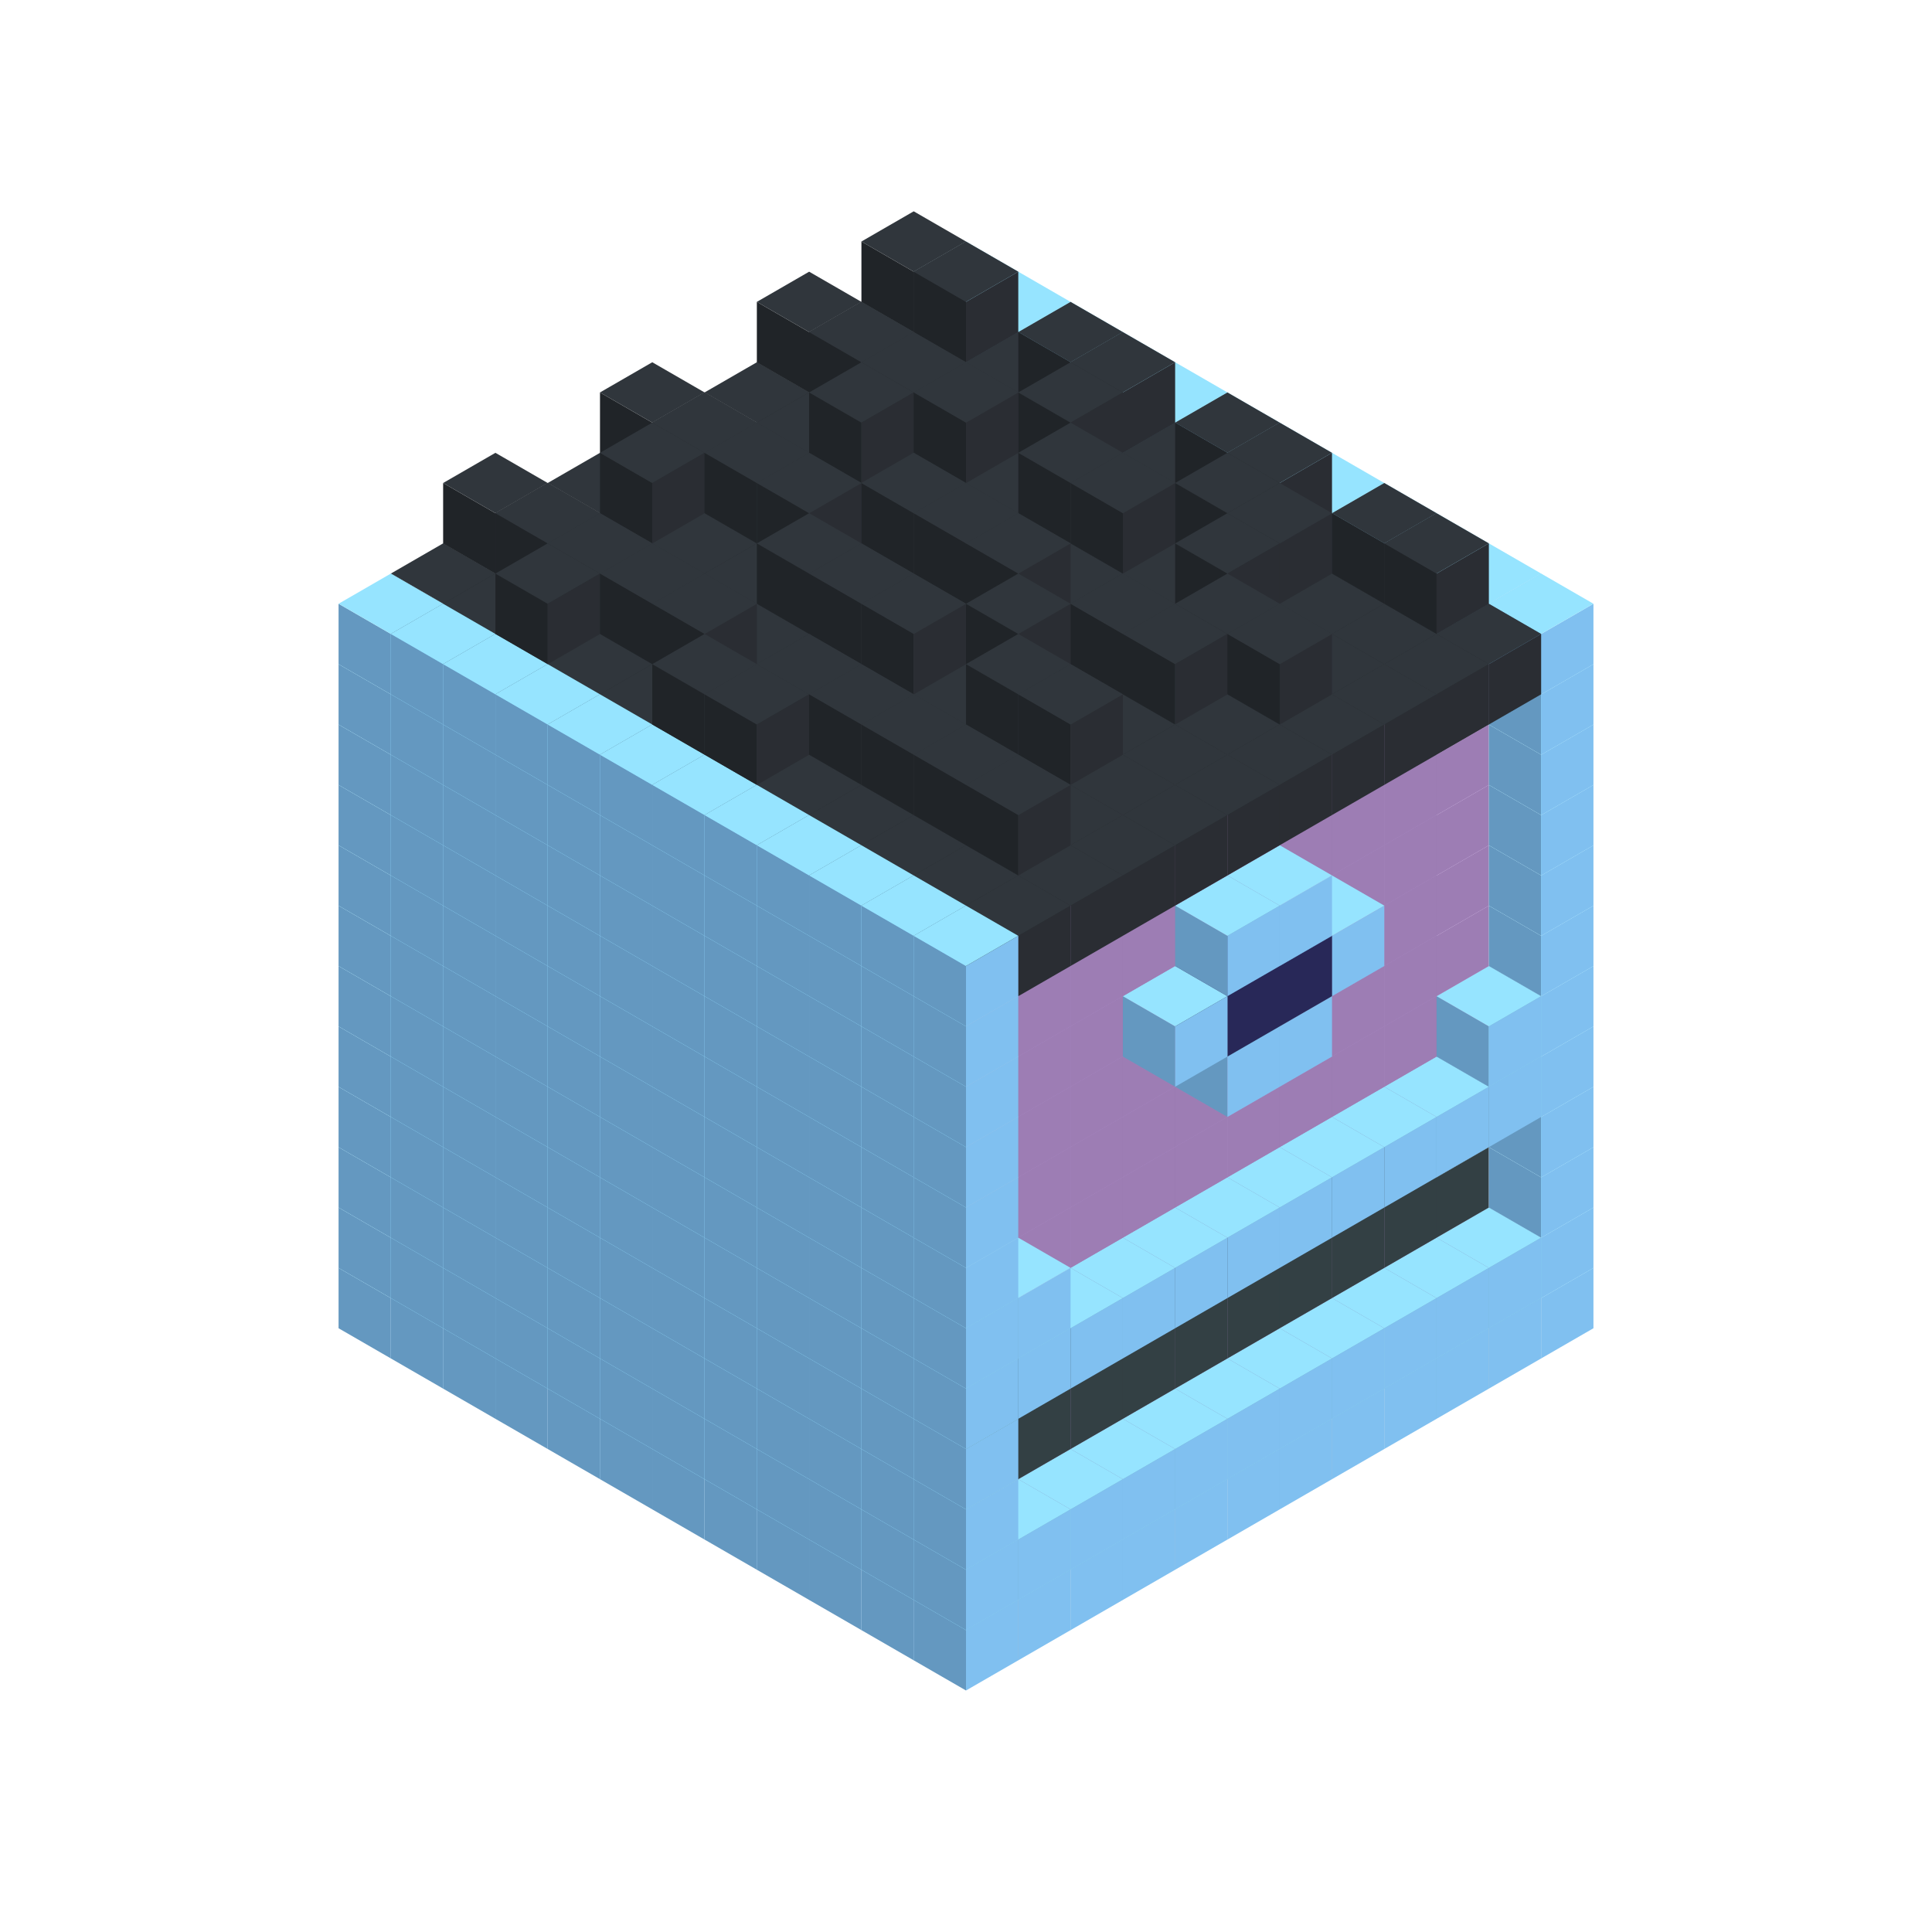 
<svg width='600' height='600' viewBox='4436371 5550000 3200000 3200000' xmlns='http://www.w3.org/2000/svg' xmlns:xlink='http://www.w3.org/1999/xlink'>
<use xlink:href='#v-0x00000111-1' transform='translate(983738,3600000)'/>
<use xlink:href='#v-0x00000111-1' transform='translate(1070341,3650000)'/>
<use xlink:href='#v-0x00000111-1' transform='translate(1156944,3700000)'/>
<use xlink:href='#v-0x00000111-1' transform='translate(1243547,3750000)'/>
<use xlink:href='#v-0x00000111-1' transform='translate(1330150,3800000)'/>
<use xlink:href='#v-0x00000111-1' transform='translate(1416753,3850000)'/>
<use xlink:href='#v-0x00000111-1' transform='translate(1503356,3900000)'/>
<use xlink:href='#v-0x00000111-1' transform='translate(1589959,3950000)'/>
<use xlink:href='#v-0x00000111-1' transform='translate(1676562,4000000)'/>
<use xlink:href='#v-0x00000111-1' transform='translate(1763165,4050000)'/>
<use xlink:href='#v-0x00000111-1' transform='translate(1849768,4100000)'/>
<use xlink:href='#v-0x00000111-1' transform='translate(2889004,3600000)'/>
<use xlink:href='#v-0x00000111-1' transform='translate(2802401,3650000)'/>
<use xlink:href='#v-0x00000111-1' transform='translate(2715798,3700000)'/>
<use xlink:href='#v-0x00000111-1' transform='translate(2629195,3750000)'/>
<use xlink:href='#v-0x00000111-1' transform='translate(2542592,3800000)'/>
<use xlink:href='#v-0x00000111-1' transform='translate(2455989,3850000)'/>
<use xlink:href='#v-0x00000111-1' transform='translate(2369386,3900000)'/>
<use xlink:href='#v-0x00000111-1' transform='translate(2282783,3950000)'/>
<use xlink:href='#v-0x00000111-1' transform='translate(2196180,4000000)'/>
<use xlink:href='#v-0x00000111-1' transform='translate(2109577,4050000)'/>
<use xlink:href='#v-0x00000111-1' transform='translate(2022974,4100000)'/>
<use xlink:href='#v-0x00000111-1' transform='translate(1936371,4150000)'/>
<use xlink:href='#v-0x00000111-1' transform='translate(983738,3500000)'/>
<use xlink:href='#v-0x00000111-1' transform='translate(1070341,3550000)'/>
<use xlink:href='#v-0x00000111-1' transform='translate(1156944,3600000)'/>
<use xlink:href='#v-0x00000111-1' transform='translate(1243547,3650000)'/>
<use xlink:href='#v-0x00000111-1' transform='translate(1330150,3700000)'/>
<use xlink:href='#v-0x00000111-1' transform='translate(1416753,3750000)'/>
<use xlink:href='#v-0x00000111-1' transform='translate(1503356,3800000)'/>
<use xlink:href='#v-0x00000111-1' transform='translate(1589959,3850000)'/>
<use xlink:href='#v-0x00000111-1' transform='translate(1676562,3900000)'/>
<use xlink:href='#v-0x00000111-1' transform='translate(1763165,3950000)'/>
<use xlink:href='#v-0x00000111-2' transform='translate(2715798,3500000)'/>
<use xlink:href='#v-0x00000111-2' transform='translate(2629195,3550000)'/>
<use xlink:href='#v-0x00000111-2' transform='translate(2542592,3600000)'/>
<use xlink:href='#v-0x00000111-2' transform='translate(2455989,3650000)'/>
<use xlink:href='#v-0x00000111-2' transform='translate(2369386,3700000)'/>
<use xlink:href='#v-0x00000111-2' transform='translate(2282783,3750000)'/>
<use xlink:href='#v-0x00000111-2' transform='translate(2196180,3800000)'/>
<use xlink:href='#v-0x00000111-2' transform='translate(2109577,3850000)'/>
<use xlink:href='#v-0x00000111-2' transform='translate(2022974,3900000)'/>
<use xlink:href='#v-0x00000111-2' transform='translate(1936371,3950000)'/>
<use xlink:href='#v-0x00000111-1' transform='translate(1849768,4000000)'/>
<use xlink:href='#v-0x00000111-1' transform='translate(2889004,3500000)'/>
<use xlink:href='#v-0x00000111-1' transform='translate(2802401,3550000)'/>
<use xlink:href='#v-0x00000111-1' transform='translate(2715798,3600000)'/>
<use xlink:href='#v-0x00000111-1' transform='translate(2629195,3650000)'/>
<use xlink:href='#v-0x00000111-1' transform='translate(2542592,3700000)'/>
<use xlink:href='#v-0x00000111-1' transform='translate(2455989,3750000)'/>
<use xlink:href='#v-0x00000111-1' transform='translate(2369386,3800000)'/>
<use xlink:href='#v-0x00000111-1' transform='translate(2282783,3850000)'/>
<use xlink:href='#v-0x00000111-1' transform='translate(2196180,3900000)'/>
<use xlink:href='#v-0x00000111-1' transform='translate(2109577,3950000)'/>
<use xlink:href='#v-0x00000111-1' transform='translate(2022974,4000000)'/>
<use xlink:href='#v-0x00000111-1' transform='translate(1936371,4050000)'/>
<use xlink:href='#v-0x00000111-1' transform='translate(983738,3400000)'/>
<use xlink:href='#v-0x00000111-1' transform='translate(1070341,3450000)'/>
<use xlink:href='#v-0x00000111-1' transform='translate(1156944,3500000)'/>
<use xlink:href='#v-0x00000111-1' transform='translate(1243547,3550000)'/>
<use xlink:href='#v-0x00000111-1' transform='translate(1330150,3600000)'/>
<use xlink:href='#v-0x00000111-1' transform='translate(1416753,3650000)'/>
<use xlink:href='#v-0x00000111-1' transform='translate(1503356,3700000)'/>
<use xlink:href='#v-0x00000111-1' transform='translate(1589959,3750000)'/>
<use xlink:href='#v-0x00000111-1' transform='translate(1676562,3800000)'/>
<use xlink:href='#v-0x00000111-1' transform='translate(1763165,3850000)'/>
<use xlink:href='#v-0x00000111-4' transform='translate(2715798,3400000)'/>
<use xlink:href='#v-0x00000111-4' transform='translate(2629195,3450000)'/>
<use xlink:href='#v-0x00000111-4' transform='translate(2542592,3500000)'/>
<use xlink:href='#v-0x00000111-4' transform='translate(2455989,3550000)'/>
<use xlink:href='#v-0x00000111-4' transform='translate(2369386,3600000)'/>
<use xlink:href='#v-0x00000111-4' transform='translate(2282783,3650000)'/>
<use xlink:href='#v-0x00000111-4' transform='translate(2196180,3700000)'/>
<use xlink:href='#v-0x00000111-4' transform='translate(2109577,3750000)'/>
<use xlink:href='#v-0x00000111-4' transform='translate(2022974,3800000)'/>
<use xlink:href='#v-0x00000111-4' transform='translate(1936371,3850000)'/>
<use xlink:href='#v-0x00000111-1' transform='translate(1849768,3900000)'/>
<use xlink:href='#v-0x00000111-1' transform='translate(2889004,3400000)'/>
<use xlink:href='#v-0x00000111-1' transform='translate(1936371,3950000)'/>
<use xlink:href='#v-0x00000111-1' transform='translate(983738,3300000)'/>
<use xlink:href='#v-0x00000111-1' transform='translate(1070341,3350000)'/>
<use xlink:href='#v-0x00000111-1' transform='translate(1156944,3400000)'/>
<use xlink:href='#v-0x00000111-1' transform='translate(1243547,3450000)'/>
<use xlink:href='#v-0x00000111-1' transform='translate(1330150,3500000)'/>
<use xlink:href='#v-0x00000111-1' transform='translate(1416753,3550000)'/>
<use xlink:href='#v-0x00000111-1' transform='translate(1503356,3600000)'/>
<use xlink:href='#v-0x00000111-1' transform='translate(1589959,3650000)'/>
<use xlink:href='#v-0x00000111-1' transform='translate(1676562,3700000)'/>
<use xlink:href='#v-0x00000111-1' transform='translate(1763165,3750000)'/>
<use xlink:href='#v-0x00000111-4' transform='translate(2715798,3300000)'/>
<use xlink:href='#v-0x00000111-4' transform='translate(2629195,3350000)'/>
<use xlink:href='#v-0x00000111-4' transform='translate(2542592,3400000)'/>
<use xlink:href='#v-0x00000111-4' transform='translate(2455989,3450000)'/>
<use xlink:href='#v-0x00000111-4' transform='translate(2369386,3500000)'/>
<use xlink:href='#v-0x00000111-4' transform='translate(2282783,3550000)'/>
<use xlink:href='#v-0x00000111-4' transform='translate(2196180,3600000)'/>
<use xlink:href='#v-0x00000111-4' transform='translate(2109577,3650000)'/>
<use xlink:href='#v-0x00000111-4' transform='translate(2022974,3700000)'/>
<use xlink:href='#v-0x00000111-4' transform='translate(1936371,3750000)'/>
<use xlink:href='#v-0x00000111-1' transform='translate(1849768,3800000)'/>
<use xlink:href='#v-0x00000111-1' transform='translate(2889004,3300000)'/>
<use xlink:href='#v-0x00000111-1' transform='translate(1936371,3850000)'/>
<use xlink:href='#v-0x00000111-1' transform='translate(983738,3200000)'/>
<use xlink:href='#v-0x00000111-1' transform='translate(1070341,3250000)'/>
<use xlink:href='#v-0x00000111-1' transform='translate(1156944,3300000)'/>
<use xlink:href='#v-0x00000111-1' transform='translate(1243547,3350000)'/>
<use xlink:href='#v-0x00000111-1' transform='translate(1330150,3400000)'/>
<use xlink:href='#v-0x00000111-1' transform='translate(1416753,3450000)'/>
<use xlink:href='#v-0x00000111-1' transform='translate(1503356,3500000)'/>
<use xlink:href='#v-0x00000111-1' transform='translate(1589959,3550000)'/>
<use xlink:href='#v-0x00000111-1' transform='translate(1676562,3600000)'/>
<use xlink:href='#v-0x00000111-1' transform='translate(1763165,3650000)'/>
<use xlink:href='#v-0x00000111-2' transform='translate(2715798,3200000)'/>
<use xlink:href='#v-0x00000111-2' transform='translate(2629195,3250000)'/>
<use xlink:href='#v-0x00000111-2' transform='translate(2542592,3300000)'/>
<use xlink:href='#v-0x00000111-2' transform='translate(2455989,3350000)'/>
<use xlink:href='#v-0x00000111-2' transform='translate(2369386,3400000)'/>
<use xlink:href='#v-0x00000111-2' transform='translate(2282783,3450000)'/>
<use xlink:href='#v-0x00000111-2' transform='translate(2196180,3500000)'/>
<use xlink:href='#v-0x00000111-2' transform='translate(2109577,3550000)'/>
<use xlink:href='#v-0x00000111-2' transform='translate(2022974,3600000)'/>
<use xlink:href='#v-0x00000111-2' transform='translate(1936371,3650000)'/>
<use xlink:href='#v-0x00000111-1' transform='translate(1849768,3700000)'/>
<use xlink:href='#v-0x00000111-1' transform='translate(2889004,3200000)'/>
<use xlink:href='#v-0x00000111-1' transform='translate(2802401,3250000)'/>
<use xlink:href='#v-0x00000111-1' transform='translate(2715798,3300000)'/>
<use xlink:href='#v-0x00000111-1' transform='translate(2629195,3350000)'/>
<use xlink:href='#v-0x00000111-1' transform='translate(2542592,3400000)'/>
<use xlink:href='#v-0x00000111-1' transform='translate(2455989,3450000)'/>
<use xlink:href='#v-0x00000111-1' transform='translate(2369386,3500000)'/>
<use xlink:href='#v-0x00000111-1' transform='translate(2282783,3550000)'/>
<use xlink:href='#v-0x00000111-1' transform='translate(2196180,3600000)'/>
<use xlink:href='#v-0x00000111-1' transform='translate(2109577,3650000)'/>
<use xlink:href='#v-0x00000111-1' transform='translate(2022974,3700000)'/>
<use xlink:href='#v-0x00000111-1' transform='translate(1936371,3750000)'/>
<use xlink:href='#v-0x00000111-1' transform='translate(983738,3100000)'/>
<use xlink:href='#v-0x00000111-1' transform='translate(1070341,3150000)'/>
<use xlink:href='#v-0x00000111-1' transform='translate(1156944,3200000)'/>
<use xlink:href='#v-0x00000111-1' transform='translate(1243547,3250000)'/>
<use xlink:href='#v-0x00000111-1' transform='translate(1330150,3300000)'/>
<use xlink:href='#v-0x00000111-1' transform='translate(1416753,3350000)'/>
<use xlink:href='#v-0x00000111-1' transform='translate(1503356,3400000)'/>
<use xlink:href='#v-0x00000111-1' transform='translate(1589959,3450000)'/>
<use xlink:href='#v-0x00000111-1' transform='translate(1676562,3500000)'/>
<use xlink:href='#v-0x00000111-1' transform='translate(1763165,3550000)'/>
<use xlink:href='#v-0x00000111-2' transform='translate(2715798,3100000)'/>
<use xlink:href='#v-0x00000111-2' transform='translate(2629195,3150000)'/>
<use xlink:href='#v-0x00000111-2' transform='translate(2542592,3200000)'/>
<use xlink:href='#v-0x00000111-2' transform='translate(2455989,3250000)'/>
<use xlink:href='#v-0x00000111-2' transform='translate(2369386,3300000)'/>
<use xlink:href='#v-0x00000111-2' transform='translate(2282783,3350000)'/>
<use xlink:href='#v-0x00000111-2' transform='translate(2196180,3400000)'/>
<use xlink:href='#v-0x00000111-2' transform='translate(2109577,3450000)'/>
<use xlink:href='#v-0x00000111-2' transform='translate(2022974,3500000)'/>
<use xlink:href='#v-0x00000111-2' transform='translate(1936371,3550000)'/>
<use xlink:href='#v-0x00000111-1' transform='translate(1849768,3600000)'/>
<use xlink:href='#v-0x00000111-1' transform='translate(2889004,3100000)'/>
<use xlink:href='#v-0x00000111-1' transform='translate(2802401,3150000)'/>
<use xlink:href='#v-0x00000111-1' transform='translate(2022974,3600000)'/>
<use xlink:href='#v-0x00000111-1' transform='translate(1936371,3650000)'/>
<use xlink:href='#v-0x00000111-1' transform='translate(983738,3000000)'/>
<use xlink:href='#v-0x00000111-1' transform='translate(1070341,3050000)'/>
<use xlink:href='#v-0x00000111-1' transform='translate(1156944,3100000)'/>
<use xlink:href='#v-0x00000111-1' transform='translate(1243547,3150000)'/>
<use xlink:href='#v-0x00000111-1' transform='translate(1330150,3200000)'/>
<use xlink:href='#v-0x00000111-1' transform='translate(1416753,3250000)'/>
<use xlink:href='#v-0x00000111-1' transform='translate(1503356,3300000)'/>
<use xlink:href='#v-0x00000111-1' transform='translate(1589959,3350000)'/>
<use xlink:href='#v-0x00000111-1' transform='translate(1676562,3400000)'/>
<use xlink:href='#v-0x00000111-1' transform='translate(1763165,3450000)'/>
<use xlink:href='#v-0x00000111-2' transform='translate(2715798,3000000)'/>
<use xlink:href='#v-0x00000111-2' transform='translate(2629195,3050000)'/>
<use xlink:href='#v-0x00000111-2' transform='translate(2542592,3100000)'/>
<use xlink:href='#v-0x00000111-2' transform='translate(2455989,3150000)'/>
<use xlink:href='#v-0x00000111-2' transform='translate(2369386,3200000)'/>
<use xlink:href='#v-0x00000111-2' transform='translate(2282783,3250000)'/>
<use xlink:href='#v-0x00000111-2' transform='translate(2196180,3300000)'/>
<use xlink:href='#v-0x00000111-2' transform='translate(2109577,3350000)'/>
<use xlink:href='#v-0x00000111-2' transform='translate(2022974,3400000)'/>
<use xlink:href='#v-0x00000111-2' transform='translate(1936371,3450000)'/>
<use xlink:href='#v-0x00000111-1' transform='translate(1849768,3500000)'/>
<use xlink:href='#v-0x00000111-1' transform='translate(2889004,3000000)'/>
<use xlink:href='#v-0x00000111-1' transform='translate(1936371,3550000)'/>
<use xlink:href='#v-0x00000111-1' transform='translate(983738,2900000)'/>
<use xlink:href='#v-0x00000111-1' transform='translate(1070341,2950000)'/>
<use xlink:href='#v-0x00000111-1' transform='translate(1156944,3000000)'/>
<use xlink:href='#v-0x00000111-1' transform='translate(1243547,3050000)'/>
<use xlink:href='#v-0x00000111-1' transform='translate(1330150,3100000)'/>
<use xlink:href='#v-0x00000111-1' transform='translate(1416753,3150000)'/>
<use xlink:href='#v-0x00000111-1' transform='translate(1503356,3200000)'/>
<use xlink:href='#v-0x00000111-1' transform='translate(1589959,3250000)'/>
<use xlink:href='#v-0x00000111-1' transform='translate(1676562,3300000)'/>
<use xlink:href='#v-0x00000111-1' transform='translate(1763165,3350000)'/>
<use xlink:href='#v-0x00000111-2' transform='translate(2715798,2900000)'/>
<use xlink:href='#v-0x00000111-2' transform='translate(2629195,2950000)'/>
<use xlink:href='#v-0x00000111-2' transform='translate(2542592,3000000)'/>
<use xlink:href='#v-0x00000111-2' transform='translate(2455989,3050000)'/>
<use xlink:href='#v-0x00000111-2' transform='translate(2369386,3100000)'/>
<use xlink:href='#v-0x00000111-2' transform='translate(2282783,3150000)'/>
<use xlink:href='#v-0x00000111-2' transform='translate(2196180,3200000)'/>
<use xlink:href='#v-0x00000111-2' transform='translate(2109577,3250000)'/>
<use xlink:href='#v-0x00000111-2' transform='translate(2022974,3300000)'/>
<use xlink:href='#v-0x00000111-2' transform='translate(1936371,3350000)'/>
<use xlink:href='#v-0x00000111-1' transform='translate(1849768,3400000)'/>
<use xlink:href='#v-0x00000111-1' transform='translate(2889004,2900000)'/>
<use xlink:href='#v-0x00000111-1' transform='translate(2455989,3150000)'/>
<use xlink:href='#v-0x00000111-1' transform='translate(2369386,3200000)'/>
<use xlink:href='#v-0x00000111-1' transform='translate(1936371,3450000)'/>
<use xlink:href='#v-0x00000111-1' transform='translate(983738,2800000)'/>
<use xlink:href='#v-0x00000111-1' transform='translate(1070341,2850000)'/>
<use xlink:href='#v-0x00000111-1' transform='translate(1156944,2900000)'/>
<use xlink:href='#v-0x00000111-1' transform='translate(1243547,2950000)'/>
<use xlink:href='#v-0x00000111-1' transform='translate(1330150,3000000)'/>
<use xlink:href='#v-0x00000111-1' transform='translate(1416753,3050000)'/>
<use xlink:href='#v-0x00000111-1' transform='translate(1503356,3100000)'/>
<use xlink:href='#v-0x00000111-1' transform='translate(1589959,3150000)'/>
<use xlink:href='#v-0x00000111-1' transform='translate(1676562,3200000)'/>
<use xlink:href='#v-0x00000111-1' transform='translate(1763165,3250000)'/>
<use xlink:href='#v-0x00000111-2' transform='translate(2715798,2800000)'/>
<use xlink:href='#v-0x00000111-2' transform='translate(2629195,2850000)'/>
<use xlink:href='#v-0x00000111-2' transform='translate(2542592,2900000)'/>
<use xlink:href='#v-0x00000111-2' transform='translate(2455989,2950000)'/>
<use xlink:href='#v-0x00000111-2' transform='translate(2369386,3000000)'/>
<use xlink:href='#v-0x00000111-2' transform='translate(2282783,3050000)'/>
<use xlink:href='#v-0x00000111-2' transform='translate(2196180,3100000)'/>
<use xlink:href='#v-0x00000111-2' transform='translate(2109577,3150000)'/>
<use xlink:href='#v-0x00000111-2' transform='translate(2022974,3200000)'/>
<use xlink:href='#v-0x00000111-2' transform='translate(1936371,3250000)'/>
<use xlink:href='#v-0x00000111-1' transform='translate(1849768,3300000)'/>
<use xlink:href='#v-0x00000111-1' transform='translate(2889004,2800000)'/>
<use xlink:href='#v-0x00000111-1' transform='translate(2542592,3000000)'/>
<use xlink:href='#v-0x00000111-3' transform='translate(2455989,3050000)'/>
<use xlink:href='#v-0x00000111-3' transform='translate(2369386,3100000)'/>
<use xlink:href='#v-0x00000111-1' transform='translate(2282783,3150000)'/>
<use xlink:href='#v-0x00000111-1' transform='translate(1936371,3350000)'/>
<use xlink:href='#v-0x00000111-1' transform='translate(983738,2700000)'/>
<use xlink:href='#v-0x00000111-1' transform='translate(1070341,2750000)'/>
<use xlink:href='#v-0x00000111-1' transform='translate(1156944,2800000)'/>
<use xlink:href='#v-0x00000111-1' transform='translate(1243547,2850000)'/>
<use xlink:href='#v-0x00000111-1' transform='translate(1330150,2900000)'/>
<use xlink:href='#v-0x00000111-1' transform='translate(1416753,2950000)'/>
<use xlink:href='#v-0x00000111-1' transform='translate(1503356,3000000)'/>
<use xlink:href='#v-0x00000111-1' transform='translate(1589959,3050000)'/>
<use xlink:href='#v-0x00000111-1' transform='translate(1676562,3100000)'/>
<use xlink:href='#v-0x00000111-1' transform='translate(1763165,3150000)'/>
<use xlink:href='#v-0x00000111-2' transform='translate(2715798,2700000)'/>
<use xlink:href='#v-0x00000111-2' transform='translate(2629195,2750000)'/>
<use xlink:href='#v-0x00000111-2' transform='translate(2542592,2800000)'/>
<use xlink:href='#v-0x00000111-2' transform='translate(2455989,2850000)'/>
<use xlink:href='#v-0x00000111-2' transform='translate(2369386,2900000)'/>
<use xlink:href='#v-0x00000111-2' transform='translate(2282783,2950000)'/>
<use xlink:href='#v-0x00000111-2' transform='translate(2196180,3000000)'/>
<use xlink:href='#v-0x00000111-2' transform='translate(2109577,3050000)'/>
<use xlink:href='#v-0x00000111-2' transform='translate(2022974,3100000)'/>
<use xlink:href='#v-0x00000111-2' transform='translate(1936371,3150000)'/>
<use xlink:href='#v-0x00000111-1' transform='translate(1849768,3200000)'/>
<use xlink:href='#v-0x00000111-1' transform='translate(2889004,2700000)'/>
<use xlink:href='#v-0x00000111-1' transform='translate(2455989,2950000)'/>
<use xlink:href='#v-0x00000111-1' transform='translate(2369386,3000000)'/>
<use xlink:href='#v-0x00000111-1' transform='translate(1936371,3250000)'/>
<use xlink:href='#v-0x00000111-1' transform='translate(983738,2600000)'/>
<use xlink:href='#v-0x00000111-1' transform='translate(1070341,2650000)'/>
<use xlink:href='#v-0x00000111-1' transform='translate(1156944,2700000)'/>
<use xlink:href='#v-0x00000111-1' transform='translate(1243547,2750000)'/>
<use xlink:href='#v-0x00000111-1' transform='translate(1330150,2800000)'/>
<use xlink:href='#v-0x00000111-1' transform='translate(1416753,2850000)'/>
<use xlink:href='#v-0x00000111-1' transform='translate(1503356,2900000)'/>
<use xlink:href='#v-0x00000111-1' transform='translate(1589959,2950000)'/>
<use xlink:href='#v-0x00000111-1' transform='translate(1676562,3000000)'/>
<use xlink:href='#v-0x00000111-1' transform='translate(1763165,3050000)'/>
<use xlink:href='#v-0x00000111-2' transform='translate(2715798,2600000)'/>
<use xlink:href='#v-0x00000111-2' transform='translate(2629195,2650000)'/>
<use xlink:href='#v-0x00000111-2' transform='translate(2542592,2700000)'/>
<use xlink:href='#v-0x00000111-2' transform='translate(2455989,2750000)'/>
<use xlink:href='#v-0x00000111-2' transform='translate(2369386,2800000)'/>
<use xlink:href='#v-0x00000111-2' transform='translate(2282783,2850000)'/>
<use xlink:href='#v-0x00000111-2' transform='translate(2196180,2900000)'/>
<use xlink:href='#v-0x00000111-2' transform='translate(2109577,2950000)'/>
<use xlink:href='#v-0x00000111-2' transform='translate(2022974,3000000)'/>
<use xlink:href='#v-0x00000111-2' transform='translate(1936371,3050000)'/>
<use xlink:href='#v-0x00000111-1' transform='translate(1849768,3100000)'/>
<use xlink:href='#v-0x00000111-1' transform='translate(2889004,2600000)'/>
<use xlink:href='#v-0x00000111-1' transform='translate(1936371,3150000)'/>
<use xlink:href='#v-0x00000111-1' transform='translate(1936371,1950000)'/>
<use xlink:href='#v-0x00000111-5' transform='translate(1849768,2000000)'/>
<use xlink:href='#v-0x00000111-5' transform='translate(1763165,2050000)'/>
<use xlink:href='#v-0x00000111-5' transform='translate(1676562,2100000)'/>
<use xlink:href='#v-0x00000111-5' transform='translate(1589959,2150000)'/>
<use xlink:href='#v-0x00000111-5' transform='translate(1503356,2200000)'/>
<use xlink:href='#v-0x00000111-5' transform='translate(1416753,2250000)'/>
<use xlink:href='#v-0x00000111-5' transform='translate(1330150,2300000)'/>
<use xlink:href='#v-0x00000111-5' transform='translate(1243547,2350000)'/>
<use xlink:href='#v-0x00000111-5' transform='translate(1156944,2400000)'/>
<use xlink:href='#v-0x00000111-5' transform='translate(1070341,2450000)'/>
<use xlink:href='#v-0x00000111-1' transform='translate(983738,2500000)'/>
<use xlink:href='#v-0x00000111-1' transform='translate(2022974,2000000)'/>
<use xlink:href='#v-0x00000111-5' transform='translate(1936371,2050000)'/>
<use xlink:href='#v-0x00000111-5' transform='translate(1849768,2100000)'/>
<use xlink:href='#v-0x00000111-5' transform='translate(1763165,2150000)'/>
<use xlink:href='#v-0x00000111-5' transform='translate(1676562,2200000)'/>
<use xlink:href='#v-0x00000111-5' transform='translate(1589959,2250000)'/>
<use xlink:href='#v-0x00000111-5' transform='translate(1503356,2300000)'/>
<use xlink:href='#v-0x00000111-5' transform='translate(1416753,2350000)'/>
<use xlink:href='#v-0x00000111-5' transform='translate(1330150,2400000)'/>
<use xlink:href='#v-0x00000111-5' transform='translate(1243547,2450000)'/>
<use xlink:href='#v-0x00000111-5' transform='translate(1156944,2500000)'/>
<use xlink:href='#v-0x00000111-1' transform='translate(1070341,2550000)'/>
<use xlink:href='#v-0x00000111-1' transform='translate(2109577,2050000)'/>
<use xlink:href='#v-0x00000111-5' transform='translate(2022974,2100000)'/>
<use xlink:href='#v-0x00000111-5' transform='translate(1936371,2150000)'/>
<use xlink:href='#v-0x00000111-5' transform='translate(1849768,2200000)'/>
<use xlink:href='#v-0x00000111-5' transform='translate(1763165,2250000)'/>
<use xlink:href='#v-0x00000111-5' transform='translate(1676562,2300000)'/>
<use xlink:href='#v-0x00000111-5' transform='translate(1589959,2350000)'/>
<use xlink:href='#v-0x00000111-5' transform='translate(1503356,2400000)'/>
<use xlink:href='#v-0x00000111-5' transform='translate(1416753,2450000)'/>
<use xlink:href='#v-0x00000111-5' transform='translate(1330150,2500000)'/>
<use xlink:href='#v-0x00000111-5' transform='translate(1243547,2550000)'/>
<use xlink:href='#v-0x00000111-1' transform='translate(1156944,2600000)'/>
<use xlink:href='#v-0x00000111-1' transform='translate(2196180,2100000)'/>
<use xlink:href='#v-0x00000111-5' transform='translate(2109577,2150000)'/>
<use xlink:href='#v-0x00000111-5' transform='translate(2022974,2200000)'/>
<use xlink:href='#v-0x00000111-5' transform='translate(1936371,2250000)'/>
<use xlink:href='#v-0x00000111-5' transform='translate(1849768,2300000)'/>
<use xlink:href='#v-0x00000111-5' transform='translate(1763165,2350000)'/>
<use xlink:href='#v-0x00000111-5' transform='translate(1676562,2400000)'/>
<use xlink:href='#v-0x00000111-5' transform='translate(1589959,2450000)'/>
<use xlink:href='#v-0x00000111-5' transform='translate(1503356,2500000)'/>
<use xlink:href='#v-0x00000111-5' transform='translate(1416753,2550000)'/>
<use xlink:href='#v-0x00000111-5' transform='translate(1330150,2600000)'/>
<use xlink:href='#v-0x00000111-1' transform='translate(1243547,2650000)'/>
<use xlink:href='#v-0x00000111-1' transform='translate(2282783,2150000)'/>
<use xlink:href='#v-0x00000111-5' transform='translate(2196180,2200000)'/>
<use xlink:href='#v-0x00000111-5' transform='translate(2109577,2250000)'/>
<use xlink:href='#v-0x00000111-5' transform='translate(2022974,2300000)'/>
<use xlink:href='#v-0x00000111-5' transform='translate(1936371,2350000)'/>
<use xlink:href='#v-0x00000111-5' transform='translate(1849768,2400000)'/>
<use xlink:href='#v-0x00000111-5' transform='translate(1763165,2450000)'/>
<use xlink:href='#v-0x00000111-5' transform='translate(1676562,2500000)'/>
<use xlink:href='#v-0x00000111-5' transform='translate(1589959,2550000)'/>
<use xlink:href='#v-0x00000111-5' transform='translate(1503356,2600000)'/>
<use xlink:href='#v-0x00000111-5' transform='translate(1416753,2650000)'/>
<use xlink:href='#v-0x00000111-1' transform='translate(1330150,2700000)'/>
<use xlink:href='#v-0x00000111-1' transform='translate(2369386,2200000)'/>
<use xlink:href='#v-0x00000111-5' transform='translate(2282783,2250000)'/>
<use xlink:href='#v-0x00000111-5' transform='translate(2196180,2300000)'/>
<use xlink:href='#v-0x00000111-5' transform='translate(2109577,2350000)'/>
<use xlink:href='#v-0x00000111-5' transform='translate(2022974,2400000)'/>
<use xlink:href='#v-0x00000111-5' transform='translate(1936371,2450000)'/>
<use xlink:href='#v-0x00000111-5' transform='translate(1849768,2500000)'/>
<use xlink:href='#v-0x00000111-5' transform='translate(1763165,2550000)'/>
<use xlink:href='#v-0x00000111-5' transform='translate(1676562,2600000)'/>
<use xlink:href='#v-0x00000111-5' transform='translate(1589959,2650000)'/>
<use xlink:href='#v-0x00000111-5' transform='translate(1503356,2700000)'/>
<use xlink:href='#v-0x00000111-1' transform='translate(1416753,2750000)'/>
<use xlink:href='#v-0x00000111-1' transform='translate(2455989,2250000)'/>
<use xlink:href='#v-0x00000111-5' transform='translate(2369386,2300000)'/>
<use xlink:href='#v-0x00000111-5' transform='translate(2282783,2350000)'/>
<use xlink:href='#v-0x00000111-5' transform='translate(2196180,2400000)'/>
<use xlink:href='#v-0x00000111-5' transform='translate(2109577,2450000)'/>
<use xlink:href='#v-0x00000111-5' transform='translate(2022974,2500000)'/>
<use xlink:href='#v-0x00000111-5' transform='translate(1936371,2550000)'/>
<use xlink:href='#v-0x00000111-5' transform='translate(1849768,2600000)'/>
<use xlink:href='#v-0x00000111-5' transform='translate(1763165,2650000)'/>
<use xlink:href='#v-0x00000111-5' transform='translate(1676562,2700000)'/>
<use xlink:href='#v-0x00000111-5' transform='translate(1589959,2750000)'/>
<use xlink:href='#v-0x00000111-1' transform='translate(1503356,2800000)'/>
<use xlink:href='#v-0x00000111-1' transform='translate(2542592,2300000)'/>
<use xlink:href='#v-0x00000111-5' transform='translate(2455989,2350000)'/>
<use xlink:href='#v-0x00000111-5' transform='translate(2369386,2400000)'/>
<use xlink:href='#v-0x00000111-5' transform='translate(2282783,2450000)'/>
<use xlink:href='#v-0x00000111-5' transform='translate(2196180,2500000)'/>
<use xlink:href='#v-0x00000111-5' transform='translate(2109577,2550000)'/>
<use xlink:href='#v-0x00000111-5' transform='translate(2022974,2600000)'/>
<use xlink:href='#v-0x00000111-5' transform='translate(1936371,2650000)'/>
<use xlink:href='#v-0x00000111-5' transform='translate(1849768,2700000)'/>
<use xlink:href='#v-0x00000111-5' transform='translate(1763165,2750000)'/>
<use xlink:href='#v-0x00000111-5' transform='translate(1676562,2800000)'/>
<use xlink:href='#v-0x00000111-1' transform='translate(1589959,2850000)'/>
<use xlink:href='#v-0x00000111-1' transform='translate(2629195,2350000)'/>
<use xlink:href='#v-0x00000111-5' transform='translate(2542592,2400000)'/>
<use xlink:href='#v-0x00000111-5' transform='translate(2455989,2450000)'/>
<use xlink:href='#v-0x00000111-5' transform='translate(2369386,2500000)'/>
<use xlink:href='#v-0x00000111-5' transform='translate(2282783,2550000)'/>
<use xlink:href='#v-0x00000111-5' transform='translate(2196180,2600000)'/>
<use xlink:href='#v-0x00000111-5' transform='translate(2109577,2650000)'/>
<use xlink:href='#v-0x00000111-5' transform='translate(2022974,2700000)'/>
<use xlink:href='#v-0x00000111-5' transform='translate(1936371,2750000)'/>
<use xlink:href='#v-0x00000111-5' transform='translate(1849768,2800000)'/>
<use xlink:href='#v-0x00000111-5' transform='translate(1763165,2850000)'/>
<use xlink:href='#v-0x00000111-1' transform='translate(1676562,2900000)'/>
<use xlink:href='#v-0x00000111-1' transform='translate(2715798,2400000)'/>
<use xlink:href='#v-0x00000111-5' transform='translate(2629195,2450000)'/>
<use xlink:href='#v-0x00000111-5' transform='translate(2542592,2500000)'/>
<use xlink:href='#v-0x00000111-5' transform='translate(2455989,2550000)'/>
<use xlink:href='#v-0x00000111-5' transform='translate(2369386,2600000)'/>
<use xlink:href='#v-0x00000111-5' transform='translate(2282783,2650000)'/>
<use xlink:href='#v-0x00000111-5' transform='translate(2196180,2700000)'/>
<use xlink:href='#v-0x00000111-5' transform='translate(2109577,2750000)'/>
<use xlink:href='#v-0x00000111-5' transform='translate(2022974,2800000)'/>
<use xlink:href='#v-0x00000111-5' transform='translate(1936371,2850000)'/>
<use xlink:href='#v-0x00000111-5' transform='translate(1849768,2900000)'/>
<use xlink:href='#v-0x00000111-1' transform='translate(1763165,2950000)'/>
<use xlink:href='#v-0x00000111-1' transform='translate(2802401,2450000)'/>
<use xlink:href='#v-0x00000111-5' transform='translate(2715798,2500000)'/>
<use xlink:href='#v-0x00000111-5' transform='translate(2629195,2550000)'/>
<use xlink:href='#v-0x00000111-5' transform='translate(2542592,2600000)'/>
<use xlink:href='#v-0x00000111-5' transform='translate(2455989,2650000)'/>
<use xlink:href='#v-0x00000111-5' transform='translate(2369386,2700000)'/>
<use xlink:href='#v-0x00000111-5' transform='translate(2282783,2750000)'/>
<use xlink:href='#v-0x00000111-5' transform='translate(2196180,2800000)'/>
<use xlink:href='#v-0x00000111-5' transform='translate(2109577,2850000)'/>
<use xlink:href='#v-0x00000111-5' transform='translate(2022974,2900000)'/>
<use xlink:href='#v-0x00000111-5' transform='translate(1936371,2950000)'/>
<use xlink:href='#v-0x00000111-1' transform='translate(1849768,3000000)'/>
<use xlink:href='#v-0x00000111-1' transform='translate(2889004,2500000)'/>
<use xlink:href='#v-0x00000111-5' transform='translate(2802401,2550000)'/>
<use xlink:href='#v-0x00000111-5' transform='translate(2715798,2600000)'/>
<use xlink:href='#v-0x00000111-5' transform='translate(2629195,2650000)'/>
<use xlink:href='#v-0x00000111-5' transform='translate(2542592,2700000)'/>
<use xlink:href='#v-0x00000111-5' transform='translate(2455989,2750000)'/>
<use xlink:href='#v-0x00000111-5' transform='translate(2369386,2800000)'/>
<use xlink:href='#v-0x00000111-5' transform='translate(2282783,2850000)'/>
<use xlink:href='#v-0x00000111-5' transform='translate(2196180,2900000)'/>
<use xlink:href='#v-0x00000111-5' transform='translate(2109577,2950000)'/>
<use xlink:href='#v-0x00000111-5' transform='translate(2022974,3000000)'/>
<use xlink:href='#v-0x00000111-1' transform='translate(1936371,3050000)'/>
<use xlink:href='#v-0x00000111-5' transform='translate(1849768,1900000)'/>
<use xlink:href='#v-0x00000111-5' transform='translate(1676562,2000000)'/>
<use xlink:href='#v-0x00000111-5' transform='translate(1416753,2150000)'/>
<use xlink:href='#v-0x00000111-5' transform='translate(1156944,2300000)'/>
<use xlink:href='#v-0x00000111-5' transform='translate(1936371,1950000)'/>
<use xlink:href='#v-0x00000111-5' transform='translate(1763165,2050000)'/>
<use xlink:href='#v-0x00000111-5' transform='translate(1503356,2200000)'/>
<use xlink:href='#v-0x00000111-5' transform='translate(1416753,2250000)'/>
<use xlink:href='#v-0x00000111-5' transform='translate(1243547,2350000)'/>
<use xlink:href='#v-0x00000111-5' transform='translate(1849768,2100000)'/>
<use xlink:href='#v-0x00000111-5' transform='translate(1763165,2150000)'/>
<use xlink:href='#v-0x00000111-5' transform='translate(1589959,2250000)'/>
<use xlink:href='#v-0x00000111-5' transform='translate(1330150,2400000)'/>
<use xlink:href='#v-0x00000111-5' transform='translate(1243547,2450000)'/>
<use xlink:href='#v-0x00000111-5' transform='translate(2109577,2050000)'/>
<use xlink:href='#v-0x00000111-5' transform='translate(1936371,2150000)'/>
<use xlink:href='#v-0x00000111-5' transform='translate(1676562,2300000)'/>
<use xlink:href='#v-0x00000111-5' transform='translate(1416753,2450000)'/>
<use xlink:href='#v-0x00000111-5' transform='translate(2196180,2100000)'/>
<use xlink:href='#v-0x00000111-5' transform='translate(2109577,2150000)'/>
<use xlink:href='#v-0x00000111-5' transform='translate(1849768,2300000)'/>
<use xlink:href='#v-0x00000111-5' transform='translate(1676562,2400000)'/>
<use xlink:href='#v-0x00000111-5' transform='translate(1503356,2500000)'/>
<use xlink:href='#v-0x00000111-5' transform='translate(2109577,2250000)'/>
<use xlink:href='#v-0x00000111-5' transform='translate(1936371,2350000)'/>
<use xlink:href='#v-0x00000111-5' transform='translate(1763165,2450000)'/>
<use xlink:href='#v-0x00000111-5' transform='translate(1503356,2600000)'/>
<use xlink:href='#v-0x00000111-5' transform='translate(2369386,2200000)'/>
<use xlink:href='#v-0x00000111-5' transform='translate(2196180,2300000)'/>
<use xlink:href='#v-0x00000111-5' transform='translate(2022974,2400000)'/>
<use xlink:href='#v-0x00000111-5' transform='translate(1849768,2500000)'/>
<use xlink:href='#v-0x00000111-5' transform='translate(1676562,2600000)'/>
<use xlink:href='#v-0x00000111-5' transform='translate(1589959,2650000)'/>
<use xlink:href='#v-0x00000111-5' transform='translate(2455989,2250000)'/>
<use xlink:href='#v-0x00000111-5' transform='translate(2369386,2300000)'/>
<use xlink:href='#v-0x00000111-5' transform='translate(2022974,2500000)'/>
<use xlink:href='#v-0x00000111-5' transform='translate(1763165,2650000)'/>
<use xlink:href='#v-0x00000111-5' transform='translate(2455989,2350000)'/>
<use xlink:href='#v-0x00000111-5' transform='translate(2369386,2400000)'/>
<use xlink:href='#v-0x00000111-5' transform='translate(2196180,2500000)'/>
<use xlink:href='#v-0x00000111-5' transform='translate(2022974,2600000)'/>
<use xlink:href='#v-0x00000111-5' transform='translate(1849768,2700000)'/>
<use xlink:href='#v-0x00000111-5' transform='translate(2629195,2350000)'/>
<use xlink:href='#v-0x00000111-5' transform='translate(2369386,2500000)'/>
<use xlink:href='#v-0x00000111-5' transform='translate(2282783,2550000)'/>
<use xlink:href='#v-0x00000111-5' transform='translate(2109577,2650000)'/>
<use xlink:href='#v-0x00000111-5' transform='translate(1936371,2750000)'/>
<use xlink:href='#v-0x00000111-5' transform='translate(2715798,2400000)'/>
<use xlink:href='#v-0x00000111-5' transform='translate(2455989,2550000)'/>
<use xlink:href='#v-0x00000111-5' transform='translate(2022974,2800000)'/>
<defs>
<g id='v-0x00000111-1'>
<polygon points='4100000,4100000 4100000,4200000 4013397,4150000 4013397,4050000' fill='#6498c0'/>
<polygon points='4100000,4100000 4100000,4200000 4186602,4150000 4186602,4050000' fill='#80c0f0'/>
<polygon points='4100000,4100000 4013397,4050000 4100000,4000000 4186602,4050000' fill='#96e4ff'/>
</g>
<g id='v-0x00000111-2'>
<polygon points='4100000,4100000 4100000,4200000 4013397,4150000 4013397,4050000' fill='#7c6490'/>
<polygon points='4100000,4100000 4100000,4200000 4186602,4150000 4186602,4050000' fill='#9d7db4'/>
<polygon points='4100000,4100000 4013397,4050000 4100000,4000000 4186602,4050000' fill='#ba96d8'/>
</g>
<g id='v-0x00000111-3'>
<polygon points='4100000,4100000 4100000,4200000 4013397,4150000 4013397,4050000' fill='#202044'/>
<polygon points='4100000,4100000 4100000,4200000 4186602,4150000 4186602,4050000' fill='#282858'/>
<polygon points='4100000,4100000 4013397,4050000 4100000,4000000 4186602,4050000' fill='#303066'/>
</g>
<g id='v-0x00000111-4'>
<polygon points='4100000,4100000 4100000,4200000 4013397,4150000 4013397,4050000' fill='#283034'/>
<polygon points='4100000,4100000 4100000,4200000 4186602,4150000 4186602,4050000' fill='#334044'/>
<polygon points='4100000,4100000 4013397,4050000 4100000,4000000 4186602,4050000' fill='#3c484e'/>
</g>
<g id='v-0x00000111-5'>
<polygon points='4100000,4100000 4100000,4200000 4013397,4150000 4013397,4050000' fill='#202428'/>
<polygon points='4100000,4100000 4100000,4200000 4186602,4150000 4186602,4050000' fill='#2a2d33'/>
<polygon points='4100000,4100000 4013397,4050000 4100000,4000000 4186602,4050000' fill='#30363c'/>
</g>
</defs>
</svg>
